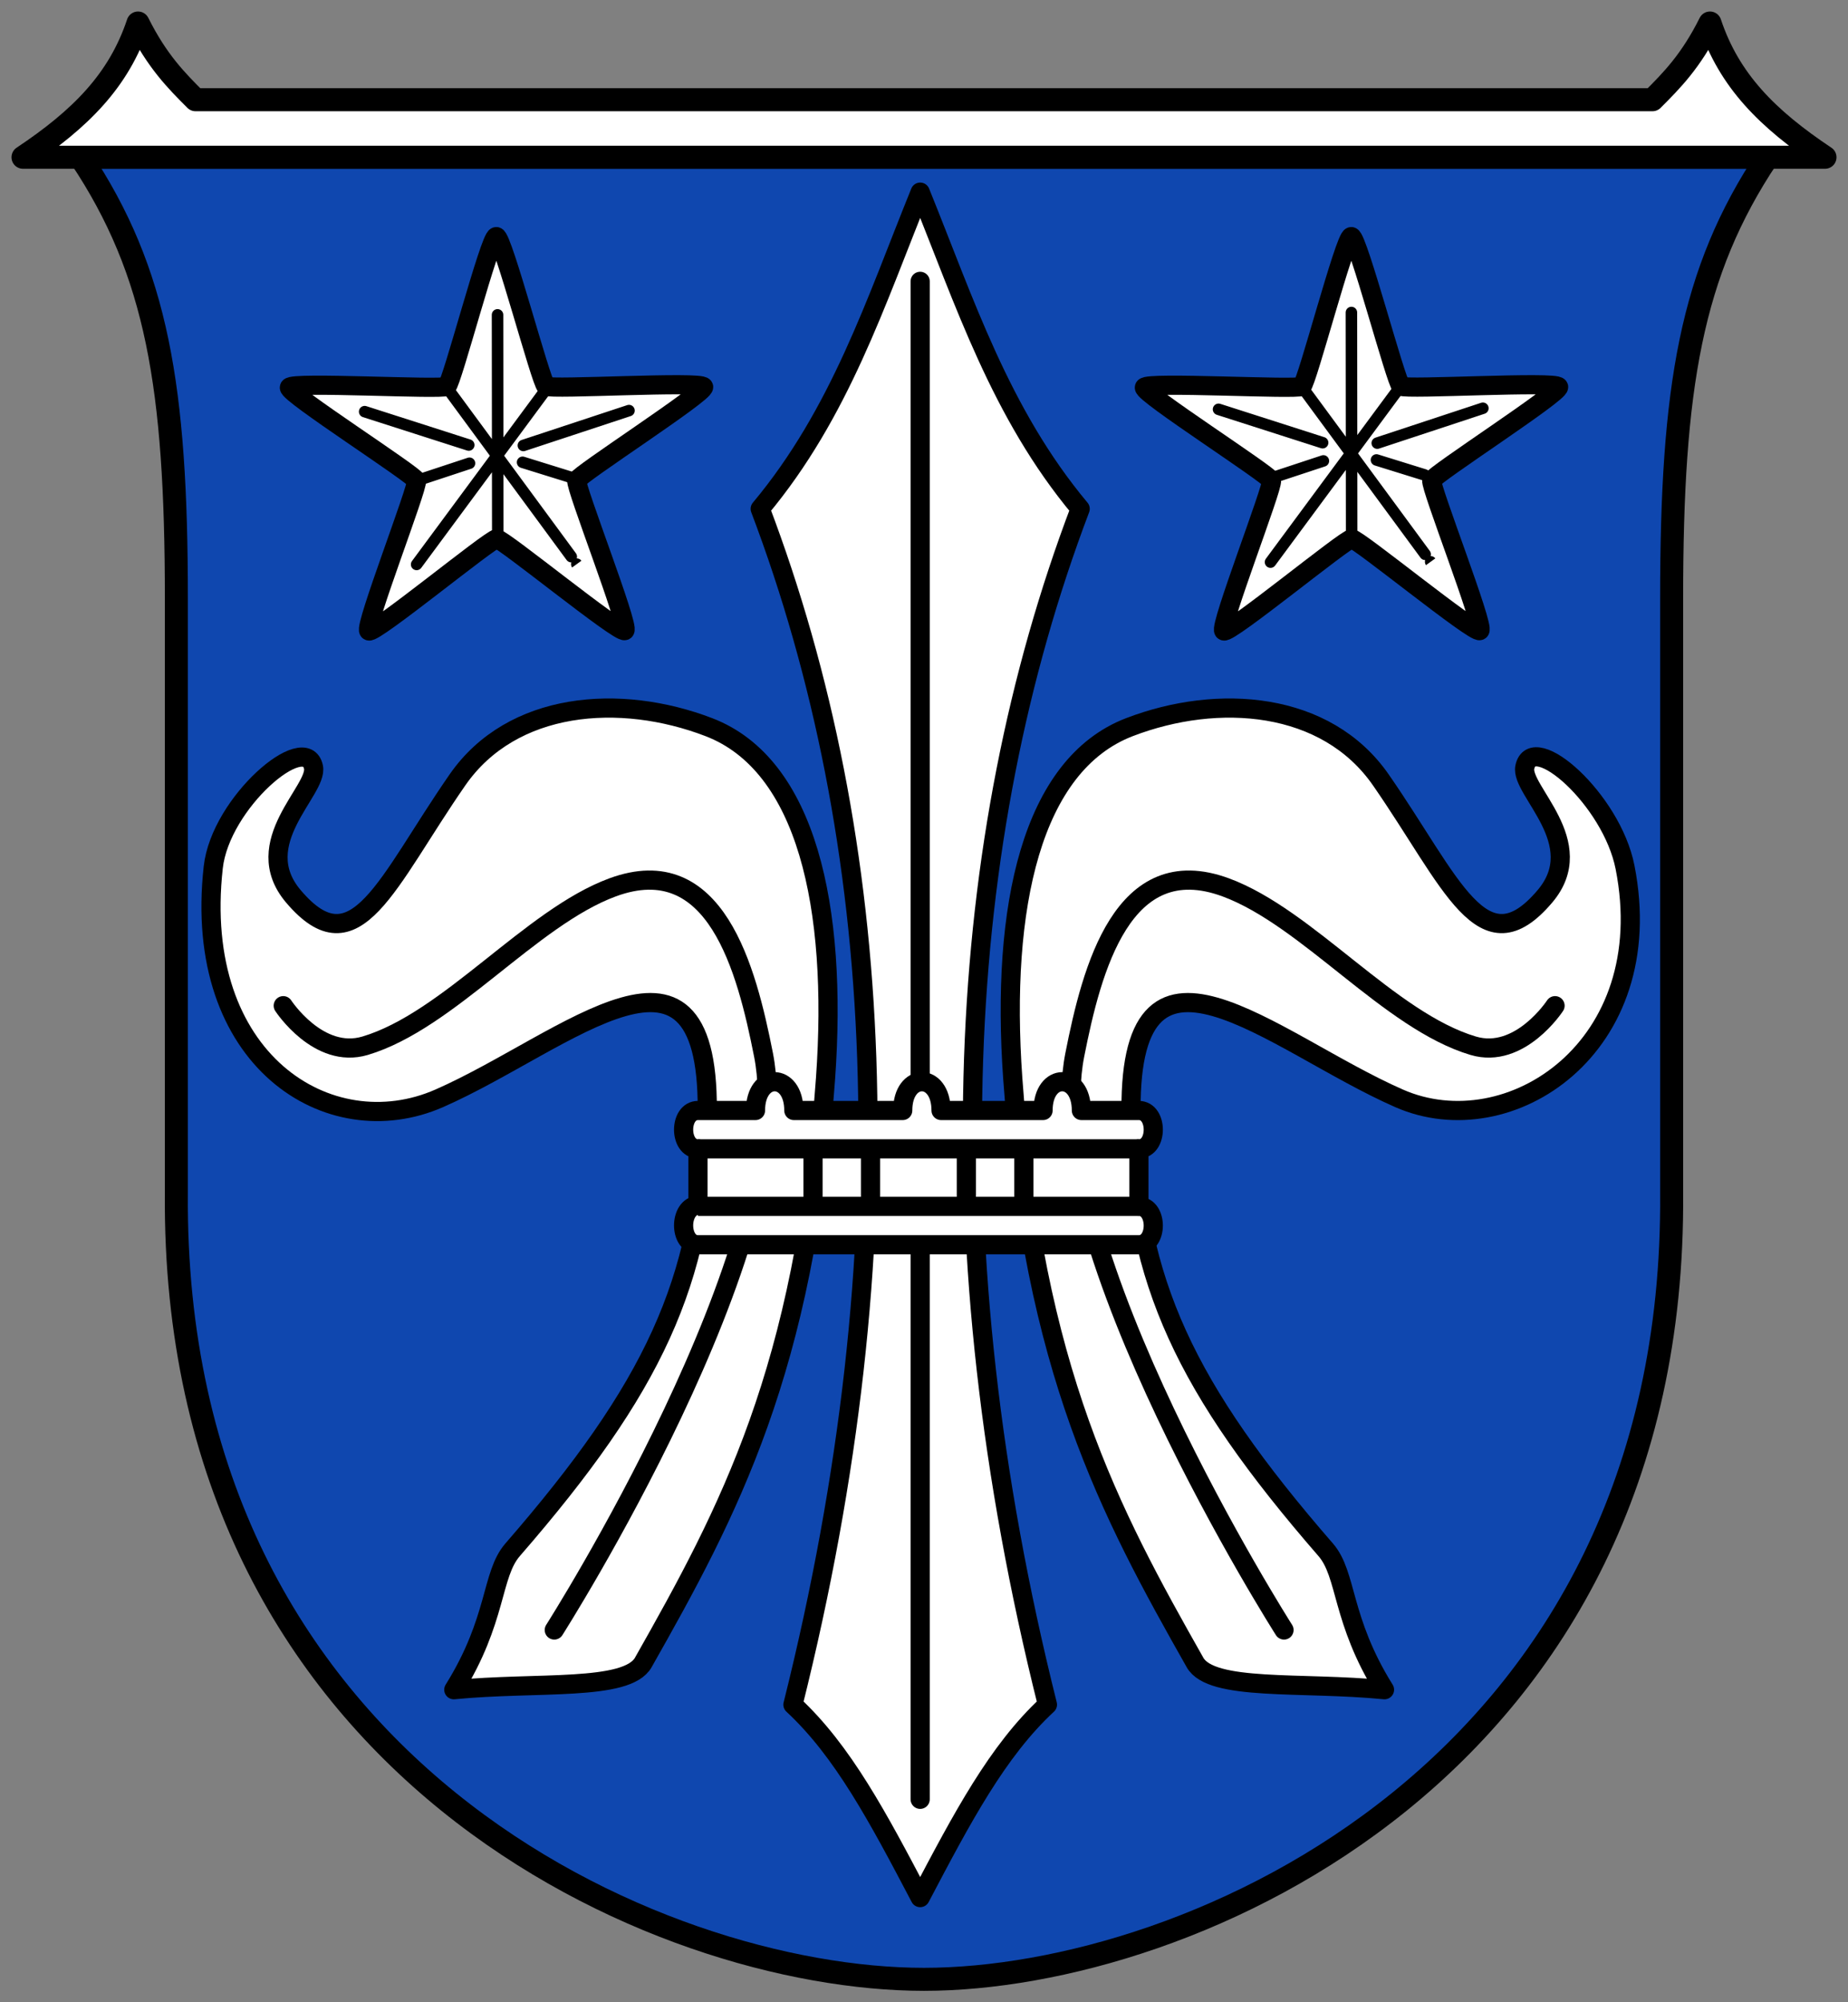 <svg xmlns="http://www.w3.org/2000/svg" height="522" width="482"><rect width="100%" height="100%" fill="#808080" stroke="none"/><g stroke-linecap="round"><g stroke="#000" stroke-width="6"><path d="M21 41h440c-20 30-25 60-25 115v155c1.228 149.92-125.6 205-195 205S44.77 460.92 46 311V156c0-55-5-85-25-115z" fill="#0f47af" display="block"/><path d="M6 41h470c-15-10-25-20-30-35-5 10-10 15-15 20H51c-5-5-10-10-15-20-5 15-15 25-30 35z" fill="#fff" stroke-linejoin="round"/></g><g stroke-linejoin="round" stroke-width="5"><g fill="#fff"><g stroke="#000001"><path d="M162.965 164.386c-1.329.967-31.773-23.928-33.416-23.926-1.644.001-32.026 24.978-33.354 24.013-1.331-.965 12.939-37.612 12.429-39.175-.51-1.562-33.651-22.736-33.145-24.3.506-1.564 39.772.684 41.098-.285 1.328-.968 11.226-39.033 12.868-39.032 1.644-.002 11.64 38.033 12.972 38.995 1.332.965 40.585-1.387 41.102.179.51 1.562-32.576 22.823-33.08 24.386-.506 1.564 13.861 38.17 12.53 39.141zM385.965 164.386c-1.329.967-31.773-23.928-33.416-23.926-1.644.001-32.026 24.978-33.354 24.013-1.331-.965 12.939-37.612 12.429-39.175-.51-1.562-33.651-22.736-33.145-24.3.506-1.564 39.772.684 41.098-.285 1.328-.968 11.226-39.033 12.868-39.032 1.644-.002 11.64 38.033 12.972 38.995 1.332.965 40.585-1.387 41.102.179.51 1.562-32.576 22.823-33.08 24.386-.506 1.564 13.861 38.17 12.53 39.141z"/></g><g stroke="#000"><path d="M206.82 444.39c30.01-119.85 24.18-225.51-8.541-311.74 20.837-24.926 30.13-53.983 41.728-82.56 11.601 28.579 20.89 57.636 41.728 82.56-32.72 86.23-38.551 191.89-8.541 311.74-13.04 12.09-22.17 29.353-33.19 50.3-11.01-20.943-20.15-38.2-33.19-50.3z"/><path d="M311.68 433.38c-22.19-39.17-42.14-76.25-47.53-152.26-3.164-44.638 4.866-81.73 30.419-91.55 23.17-8.896 51.34-6.78 65.59 13.756 18.527 26.701 26.563 49.49 42.782 30.358 11.871-14-6.473-27.67-5.233-33.678 1.997-9.681 22.648 8.341 26.14 26.09 9.236 46.925-30.21 72.847-58.929 60.24-33.32-14.624-71.44-50.882-69.877 5.693 1.159 42 13.992 69.72 50.721 111.98 5.667 6.521 3.933 18.19 15.346 36.491-21.705-2.126-45.13.483-49.43-7.115z"/></g></g><g stroke="#000"><path d="M334.9 424.93s-64.26-100.83-54.57-149.94c4.417-22.383 12.48-53.58 39.38-43.653 21.351 7.88 42.718 34.787 64.53 41.28 12.187 3.628 21.352-10.439 21.352-10.439" fill="none"/><path d="M167.79 433.38c22.19-39.17 42.14-76.25 47.53-152.26 3.164-44.638-4.866-81.73-30.419-91.55-23.17-8.896-51.34-6.78-65.59 13.756-18.527 26.701-26.563 49.49-42.782 30.358-11.871-14 6.472-27.67 5.233-33.678-1.997-9.681-24.25 9.176-26.14 26.09-5.62 50.27 30.21 72.847 58.929 60.24 33.32-14.624 71.44-50.882 69.877 5.693-1.159 42-13.992 69.72-50.721 111.98-5.667 6.521-3.933 18.19-15.346 36.491 21.705-2.126 45.13.483 49.43-7.115z" fill="#fff"/><g fill="none"><path d="M144.57 424.93s64.26-100.83 54.57-149.94c-4.417-22.383-12.48-53.58-39.38-43.653-21.351 7.88-42.718 34.788-64.53 41.28-12.187 3.628-21.352-10.439-21.352-10.439M240 73.34v395.73"/></g><path d="M182.05 289.5h15c0-10 10-10 10 0h28.4c0-10 10-10 10 0h26.6c0-10 10-10 10 0h15c5 0 5 10 0 10v15c5 0 5 10 0 10h-115c-5 0-5-10 0-10.289V299.5c-5 0-5-10 0-10z" fill="#fff"/></g></g></g><g fill="none" stroke="#000"><g stroke-width="5"><path d="M182.05 299.5h115M182.05 314.5h115M252.05 299.5v15M267.05 299.5v15M227.05 299.5v15M212.05 299.5v15"/></g><path d="m352.48 81.47.062 58.26m-19.274-15.644 11.901-3.928m14.05-4.638 27.55-9.09m-55.39 40.11 33.527-45.32m-25.625-.776s33.929 46.1 33.872 46.02m-55.33-39.757 27.15 8.702m14.04 4.501 12.535 3.892m-241.78-41.725.062 58.26m-19.274-15.644 11.901-3.928m14.05-4.638 27.55-9.09m-55.39 40.11 33.527-45.32m-25.625-.776s33.929 46.1 33.872 46.02m-55.33-39.757 27.15 8.702m14.04 4.501 12.535 3.892" stroke-linejoin="round" stroke-linecap="round" stroke-width="3"/></g></svg>